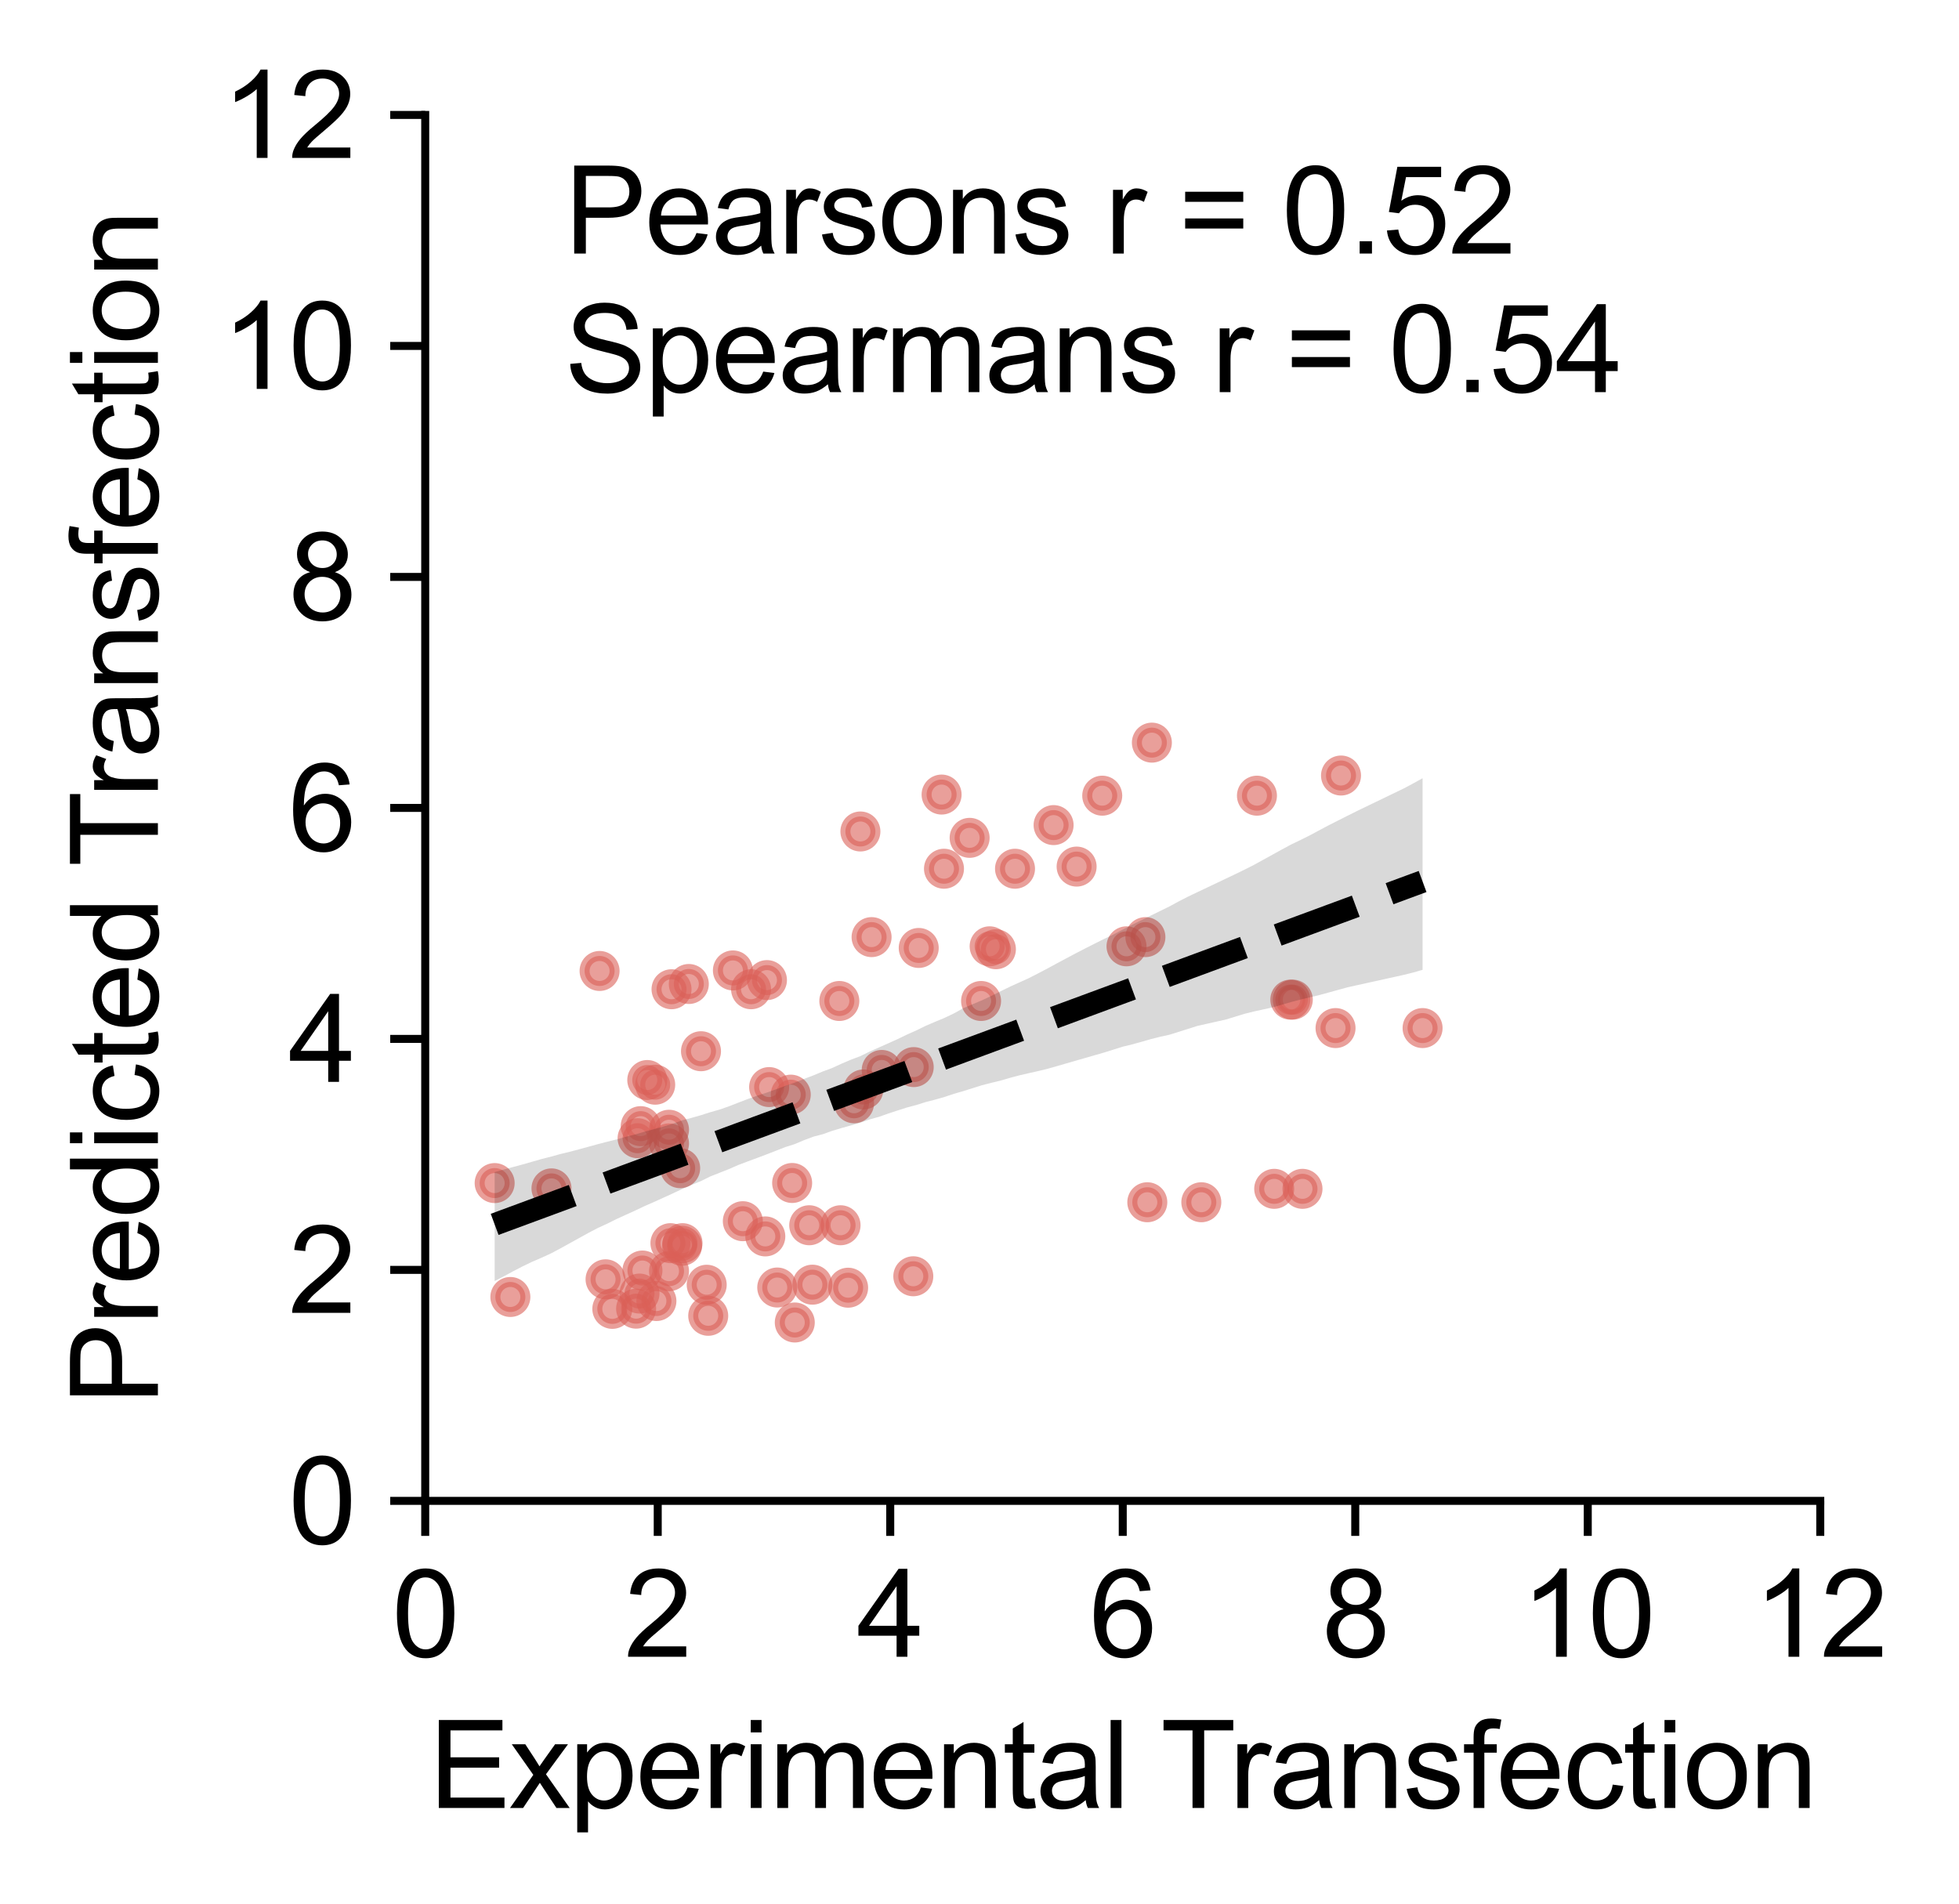 <?xml version="1.0" encoding="utf-8" standalone="no"?>
<!DOCTYPE svg PUBLIC "-//W3C//DTD SVG 1.1//EN"
  "http://www.w3.org/Graphics/SVG/1.1/DTD/svg11.dtd">
<svg xmlns:xlink="http://www.w3.org/1999/xlink" width="195.894pt" height="190.39pt" viewBox="0 0 195.894 190.39" xmlns="http://www.w3.org/2000/svg" version="1.1">
 <defs>
  <style type="text/css">*{stroke-linejoin: round; stroke-linecap: butt}</style>
 </defs>
 <g id="figure_1">
  <g id="patch_1">
   <path d="M 0 190.39 
L 195.894 190.39 
L 195.894 0 
L 0 0 
L 0 190.39 
z
" style="fill: none"/>
  </g>
  <g id="axes_1">
   <g id="patch_2">
    <path d="M 42.521 150.095 
L 182.021 150.095 
L 182.021 11.495 
L 42.521 11.495 
L 42.521 150.095 
z
" style="fill: none"/>
   </g>
   <g id="PathCollection_1">
    <defs>
     <path id="mac7331a684" d="M 0 1.5 
C 0.398 1.5 0.779 1.342 1.061 1.061 
C 1.342 0.779 1.5 0.398 1.5 0 
C 1.5 -0.398 1.342 -0.779 1.061 -1.061 
C 0.779 -1.342 0.398 -1.5 0 -1.5 
C -0.398 -1.5 -0.779 -1.342 -1.061 -1.061 
C -1.342 -0.779 -1.5 -0.398 -1.5 0 
C -1.5 0.398 -1.342 0.779 -1.061 1.061 
C -0.779 1.342 -0.398 1.5 0 1.5 
z
" style="stroke: #db5f57; stroke-opacity: 0.6"/>
    </defs>
    <g clip-path="url(#p6ba09489ad)">
     <use xlink:href="#mac7331a684" x="129.277" y="99.97" style="fill: #db5f57; fill-opacity: 0.6; stroke: #db5f57; stroke-opacity: 0.6"/>
     <use xlink:href="#mac7331a684" x="125.691" y="79.571" style="fill: #db5f57; fill-opacity: 0.6; stroke: #db5f57; stroke-opacity: 0.6"/>
     <use xlink:href="#mac7331a684" x="114.727" y="120.23" style="fill: #db5f57; fill-opacity: 0.6; stroke: #db5f57; stroke-opacity: 0.6"/>
     <use xlink:href="#mac7331a684" x="98.961" y="94.636" style="fill: #db5f57; fill-opacity: 0.6; stroke: #db5f57; stroke-opacity: 0.6"/>
     <use xlink:href="#mac7331a684" x="67.041" y="124.323" style="fill: #db5f57; fill-opacity: 0.6; stroke: #db5f57; stroke-opacity: 0.6"/>
     <use xlink:href="#mac7331a684" x="67.151" y="98.929" style="fill: #db5f57; fill-opacity: 0.6; stroke: #db5f57; stroke-opacity: 0.6"/>
     <use xlink:href="#mac7331a684" x="133.55" y="102.812" style="fill: #db5f57; fill-opacity: 0.6; stroke: #db5f57; stroke-opacity: 0.6"/>
     <use xlink:href="#mac7331a684" x="87.156" y="93.716" style="fill: #db5f57; fill-opacity: 0.6; stroke: #db5f57; stroke-opacity: 0.6"/>
     <use xlink:href="#mac7331a684" x="130.245" y="118.889" style="fill: #db5f57; fill-opacity: 0.6; stroke: #db5f57; stroke-opacity: 0.6"/>
     <use xlink:href="#mac7331a684" x="83.931" y="100.103" style="fill: #db5f57; fill-opacity: 0.6; stroke: #db5f57; stroke-opacity: 0.6"/>
     <use xlink:href="#mac7331a684" x="84.053" y="122.531" style="fill: #db5f57; fill-opacity: 0.6; stroke: #db5f57; stroke-opacity: 0.6"/>
     <use xlink:href="#mac7331a684" x="94.396" y="86.878" style="fill: #db5f57; fill-opacity: 0.6; stroke: #db5f57; stroke-opacity: 0.6"/>
     <use xlink:href="#mac7331a684" x="129.028" y="99.97" style="fill: #db5f57; fill-opacity: 0.6; stroke: #db5f57; stroke-opacity: 0.6"/>
     <use xlink:href="#mac7331a684" x="110.22" y="79.571" style="fill: #db5f57; fill-opacity: 0.6; stroke: #db5f57; stroke-opacity: 0.6"/>
     <use xlink:href="#mac7331a684" x="120.128" y="120.23" style="fill: #db5f57; fill-opacity: 0.6; stroke: #db5f57; stroke-opacity: 0.6"/>
     <use xlink:href="#mac7331a684" x="112.648" y="94.636" style="fill: #db5f57; fill-opacity: 0.6; stroke: #db5f57; stroke-opacity: 0.6"/>
     <use xlink:href="#mac7331a684" x="68.25" y="124.323" style="fill: #db5f57; fill-opacity: 0.6; stroke: #db5f57; stroke-opacity: 0.6"/>
     <use xlink:href="#mac7331a684" x="75.104" y="98.929" style="fill: #db5f57; fill-opacity: 0.6; stroke: #db5f57; stroke-opacity: 0.6"/>
     <use xlink:href="#mac7331a684" x="142.254" y="102.812" style="fill: #db5f57; fill-opacity: 0.6; stroke: #db5f57; stroke-opacity: 0.6"/>
     <use xlink:href="#mac7331a684" x="114.538" y="93.716" style="fill: #db5f57; fill-opacity: 0.6; stroke: #db5f57; stroke-opacity: 0.6"/>
     <use xlink:href="#mac7331a684" x="127.417" y="118.889" style="fill: #db5f57; fill-opacity: 0.6; stroke: #db5f57; stroke-opacity: 0.6"/>
     <use xlink:href="#mac7331a684" x="98.105" y="100.103" style="fill: #db5f57; fill-opacity: 0.6; stroke: #db5f57; stroke-opacity: 0.6"/>
     <use xlink:href="#mac7331a684" x="80.921" y="122.531" style="fill: #db5f57; fill-opacity: 0.6; stroke: #db5f57; stroke-opacity: 0.6"/>
     <use xlink:href="#mac7331a684" x="101.498" y="86.878" style="fill: #db5f57; fill-opacity: 0.6; stroke: #db5f57; stroke-opacity: 0.6"/>
     <use xlink:href="#mac7331a684" x="91.328" y="127.633" style="fill: #db5f57; fill-opacity: 0.6; stroke: #db5f57; stroke-opacity: 0.6"/>
     <use xlink:href="#mac7331a684" x="134.097" y="77.556" style="fill: #db5f57; fill-opacity: 0.6; stroke: #db5f57; stroke-opacity: 0.6"/>
     <use xlink:href="#mac7331a684" x="81.238" y="128.473" style="fill: #db5f57; fill-opacity: 0.6; stroke: #db5f57; stroke-opacity: 0.6"/>
     <use xlink:href="#mac7331a684" x="86.336" y="108.951" style="fill: #db5f57; fill-opacity: 0.6; stroke: #db5f57; stroke-opacity: 0.6"/>
     <use xlink:href="#mac7331a684" x="61.23" y="130.893" style="fill: #db5f57; fill-opacity: 0.6; stroke: #db5f57; stroke-opacity: 0.6"/>
     <use xlink:href="#mac7331a684" x="66.9" y="112.981" style="fill: #db5f57; fill-opacity: 0.6; stroke: #db5f57; stroke-opacity: 0.6"/>
     <use xlink:href="#mac7331a684" x="84.81" y="128.777" style="fill: #db5f57; fill-opacity: 0.6; stroke: #db5f57; stroke-opacity: 0.6"/>
     <use xlink:href="#mac7331a684" x="115.184" y="74.267" style="fill: #db5f57; fill-opacity: 0.6; stroke: #db5f57; stroke-opacity: 0.6"/>
     <use xlink:href="#mac7331a684" x="79.476" y="132.256" style="fill: #db5f57; fill-opacity: 0.6; stroke: #db5f57; stroke-opacity: 0.6"/>
     <use xlink:href="#mac7331a684" x="91.87" y="94.8" style="fill: #db5f57; fill-opacity: 0.6; stroke: #db5f57; stroke-opacity: 0.6"/>
     <use xlink:href="#mac7331a684" x="70.669" y="128.481" style="fill: #db5f57; fill-opacity: 0.6; stroke: #db5f57; stroke-opacity: 0.6"/>
     <use xlink:href="#mac7331a684" x="96.96" y="83.789" style="fill: #db5f57; fill-opacity: 0.6; stroke: #db5f57; stroke-opacity: 0.6"/>
     <use xlink:href="#mac7331a684" x="64.725" y="108.007" style="fill: #db5f57; fill-opacity: 0.6; stroke: #db5f57; stroke-opacity: 0.6"/>
     <use xlink:href="#mac7331a684" x="76.911" y="108.713" style="fill: #db5f57; fill-opacity: 0.6; stroke: #db5f57; stroke-opacity: 0.6"/>
     <use xlink:href="#mac7331a684" x="79.212" y="118.304" style="fill: #db5f57; fill-opacity: 0.6; stroke: #db5f57; stroke-opacity: 0.6"/>
     <use xlink:href="#mac7331a684" x="64.068" y="112.62" style="fill: #db5f57; fill-opacity: 0.6; stroke: #db5f57; stroke-opacity: 0.6"/>
     <use xlink:href="#mac7331a684" x="64.243" y="127.059" style="fill: #db5f57; fill-opacity: 0.6; stroke: #db5f57; stroke-opacity: 0.6"/>
     <use xlink:href="#mac7331a684" x="66.9" y="114.345" style="fill: #db5f57; fill-opacity: 0.6; stroke: #db5f57; stroke-opacity: 0.6"/>
     <use xlink:href="#mac7331a684" x="70.82" y="131.586" style="fill: #db5f57; fill-opacity: 0.6; stroke: #db5f57; stroke-opacity: 0.6"/>
     <use xlink:href="#mac7331a684" x="99.588" y="94.927" style="fill: #db5f57; fill-opacity: 0.6; stroke: #db5f57; stroke-opacity: 0.6"/>
     <use xlink:href="#mac7331a684" x="63.61" y="130.873" style="fill: #db5f57; fill-opacity: 0.6; stroke: #db5f57; stroke-opacity: 0.6"/>
     <use xlink:href="#mac7331a684" x="107.659" y="86.663" style="fill: #db5f57; fill-opacity: 0.6; stroke: #db5f57; stroke-opacity: 0.6"/>
     <use xlink:href="#mac7331a684" x="65.639" y="130.11" style="fill: #db5f57; fill-opacity: 0.6; stroke: #db5f57; stroke-opacity: 0.6"/>
     <use xlink:href="#mac7331a684" x="105.357" y="82.514" style="fill: #db5f57; fill-opacity: 0.6; stroke: #db5f57; stroke-opacity: 0.6"/>
     <use xlink:href="#mac7331a684" x="51.035" y="129.704" style="fill: #db5f57; fill-opacity: 0.6; stroke: #db5f57; stroke-opacity: 0.6"/>
     <use xlink:href="#mac7331a684" x="68.88" y="98.404" style="fill: #db5f57; fill-opacity: 0.6; stroke: #db5f57; stroke-opacity: 0.6"/>
     <use xlink:href="#mac7331a684" x="66.9" y="127.124" style="fill: #db5f57; fill-opacity: 0.6; stroke: #db5f57; stroke-opacity: 0.6"/>
     <use xlink:href="#mac7331a684" x="68.015" y="116.824" style="fill: #db5f57; fill-opacity: 0.6; stroke: #db5f57; stroke-opacity: 0.6"/>
     <use xlink:href="#mac7331a684" x="60.555" y="127.938" style="fill: #db5f57; fill-opacity: 0.6; stroke: #db5f57; stroke-opacity: 0.6"/>
     <use xlink:href="#mac7331a684" x="63.758" y="113.827" style="fill: #db5f57; fill-opacity: 0.6; stroke: #db5f57; stroke-opacity: 0.6"/>
     <use xlink:href="#mac7331a684" x="49.464" y="118.313" style="fill: #db5f57; fill-opacity: 0.6; stroke: #db5f57; stroke-opacity: 0.6"/>
     <use xlink:href="#mac7331a684" x="73.289" y="97.047" style="fill: #db5f57; fill-opacity: 0.6; stroke: #db5f57; stroke-opacity: 0.6"/>
     <use xlink:href="#mac7331a684" x="63.947" y="129.363" style="fill: #db5f57; fill-opacity: 0.6; stroke: #db5f57; stroke-opacity: 0.6"/>
     <use xlink:href="#mac7331a684" x="70.097" y="105.128" style="fill: #db5f57; fill-opacity: 0.6; stroke: #db5f57; stroke-opacity: 0.6"/>
     <use xlink:href="#mac7331a684" x="77.722" y="128.758" style="fill: #db5f57; fill-opacity: 0.6; stroke: #db5f57; stroke-opacity: 0.6"/>
     <use xlink:href="#mac7331a684" x="94.157" y="79.46" style="fill: #db5f57; fill-opacity: 0.6; stroke: #db5f57; stroke-opacity: 0.6"/>
     <use xlink:href="#mac7331a684" x="79.074" y="109.47" style="fill: #db5f57; fill-opacity: 0.6; stroke: #db5f57; stroke-opacity: 0.6"/>
     <use xlink:href="#mac7331a684" x="76.693" y="98.014" style="fill: #db5f57; fill-opacity: 0.6; stroke: #db5f57; stroke-opacity: 0.6"/>
     <use xlink:href="#mac7331a684" x="76.529" y="123.647" style="fill: #db5f57; fill-opacity: 0.6; stroke: #db5f57; stroke-opacity: 0.6"/>
     <use xlink:href="#mac7331a684" x="85.404" y="110.334" style="fill: #db5f57; fill-opacity: 0.6; stroke: #db5f57; stroke-opacity: 0.6"/>
     <use xlink:href="#mac7331a684" x="68.204" y="124.584" style="fill: #db5f57; fill-opacity: 0.6; stroke: #db5f57; stroke-opacity: 0.6"/>
     <use xlink:href="#mac7331a684" x="65.518" y="108.475" style="fill: #db5f57; fill-opacity: 0.6; stroke: #db5f57; stroke-opacity: 0.6"/>
     <use xlink:href="#mac7331a684" x="59.957" y="97.101" style="fill: #db5f57; fill-opacity: 0.6; stroke: #db5f57; stroke-opacity: 0.6"/>
     <use xlink:href="#mac7331a684" x="91.369" y="106.715" style="fill: #db5f57; fill-opacity: 0.6; stroke: #db5f57; stroke-opacity: 0.6"/>
     <use xlink:href="#mac7331a684" x="55.146" y="118.845" style="fill: #db5f57; fill-opacity: 0.6; stroke: #db5f57; stroke-opacity: 0.6"/>
     <use xlink:href="#mac7331a684" x="88.169" y="106.999" style="fill: #db5f57; fill-opacity: 0.6; stroke: #db5f57; stroke-opacity: 0.6"/>
     <use xlink:href="#mac7331a684" x="74.281" y="122.126" style="fill: #db5f57; fill-opacity: 0.6; stroke: #db5f57; stroke-opacity: 0.6"/>
     <use xlink:href="#mac7331a684" x="86.038" y="83.152" style="fill: #db5f57; fill-opacity: 0.6; stroke: #db5f57; stroke-opacity: 0.6"/>
    </g>
   </g>
   <g id="PolyCollection_1">
    <path d="M 49.464 117.214 
L 49.464 128.113 
L 50.401 127.627 
L 51.338 127.12 
L 52.276 126.635 
L 53.213 126.183 
L 54.15 125.78 
L 55.087 125.352 
L 56.025 124.853 
L 56.962 124.336 
L 57.899 123.817 
L 58.836 123.299 
L 59.774 122.807 
L 60.711 122.377 
L 61.648 121.911 
L 62.586 121.484 
L 63.523 121.058 
L 64.46 120.613 
L 65.397 120.204 
L 66.335 119.777 
L 67.272 119.351 
L 68.209 118.907 
L 69.146 118.497 
L 70.084 118.117 
L 71.021 117.652 
L 71.958 117.283 
L 72.896 116.912 
L 73.833 116.501 
L 74.77 116.147 
L 75.707 115.802 
L 76.645 115.449 
L 77.582 115.083 
L 78.519 114.717 
L 79.457 114.419 
L 80.394 114.026 
L 81.331 113.673 
L 82.268 113.428 
L 83.206 113.094 
L 84.143 112.811 
L 85.08 112.55 
L 86.017 112.274 
L 86.955 111.949 
L 87.892 111.689 
L 88.829 111.358 
L 89.767 111.049 
L 90.704 110.751 
L 91.641 110.503 
L 92.578 110.207 
L 93.516 109.967 
L 94.453 109.699 
L 95.39 109.385 
L 96.327 109.115 
L 97.265 108.82 
L 98.202 108.525 
L 99.139 108.286 
L 100.077 108.057 
L 101.014 107.784 
L 101.951 107.536 
L 102.888 107.319 
L 103.826 107.11 
L 104.763 106.881 
L 105.7 106.613 
L 106.637 106.343 
L 107.575 106.073 
L 108.512 105.803 
L 109.449 105.533 
L 110.387 105.264 
L 111.324 104.97 
L 112.261 104.675 
L 113.198 104.449 
L 114.136 104.188 
L 115.073 103.92 
L 116.01 103.681 
L 116.948 103.477 
L 117.885 103.181 
L 118.822 102.885 
L 119.759 102.589 
L 120.697 102.38 
L 121.634 102.17 
L 122.571 101.961 
L 123.508 101.674 
L 124.446 101.386 
L 125.383 101.152 
L 126.32 100.948 
L 127.258 100.74 
L 128.195 100.473 
L 129.132 100.202 
L 130.069 99.956 
L 131.007 99.731 
L 131.944 99.507 
L 132.881 99.25 
L 133.818 98.992 
L 134.756 98.733 
L 135.693 98.525 
L 136.63 98.318 
L 137.568 98.111 
L 138.505 97.904 
L 139.442 97.697 
L 140.379 97.49 
L 141.317 97.257 
L 142.254 96.986 
L 142.254 77.827 
L 142.254 77.827 
L 141.317 78.345 
L 140.379 78.845 
L 139.442 79.297 
L 138.505 79.75 
L 137.568 80.202 
L 136.63 80.654 
L 135.693 81.106 
L 134.756 81.575 
L 133.818 82.048 
L 132.881 82.523 
L 131.944 83.02 
L 131.007 83.525 
L 130.069 83.991 
L 129.132 84.443 
L 128.195 84.946 
L 127.258 85.463 
L 126.32 85.98 
L 125.383 86.497 
L 124.446 86.97 
L 123.508 87.428 
L 122.571 87.873 
L 121.634 88.319 
L 120.697 88.764 
L 119.759 89.209 
L 118.822 89.655 
L 117.885 90.136 
L 116.948 90.645 
L 116.01 91.104 
L 115.073 91.564 
L 114.136 92.023 
L 113.198 92.483 
L 112.261 92.969 
L 111.324 93.459 
L 110.387 93.907 
L 109.449 94.376 
L 108.512 94.851 
L 107.575 95.334 
L 106.637 95.833 
L 105.7 96.333 
L 104.763 96.842 
L 103.826 97.335 
L 102.888 97.816 
L 101.951 98.24 
L 101.014 98.665 
L 100.077 99.119 
L 99.139 99.591 
L 98.202 100.03 
L 97.265 100.424 
L 96.327 100.824 
L 95.39 101.345 
L 94.453 101.793 
L 93.516 102.181 
L 92.578 102.582 
L 91.641 103.04 
L 90.704 103.459 
L 89.767 103.911 
L 88.829 104.334 
L 87.892 104.751 
L 86.955 105.166 
L 86.017 105.626 
L 85.08 105.978 
L 84.143 106.379 
L 83.206 106.809 
L 82.268 107.156 
L 81.331 107.546 
L 80.394 107.901 
L 79.457 108.27 
L 78.519 108.596 
L 77.582 108.94 
L 76.645 109.275 
L 75.707 109.575 
L 74.77 109.911 
L 73.833 110.27 
L 72.896 110.636 
L 71.958 110.962 
L 71.021 111.229 
L 70.084 111.527 
L 69.146 111.794 
L 68.209 112.04 
L 67.272 112.377 
L 66.335 112.661 
L 65.397 112.918 
L 64.46 113.171 
L 63.523 113.449 
L 62.586 113.681 
L 61.648 113.95 
L 60.711 114.179 
L 59.774 114.425 
L 58.836 114.682 
L 57.899 114.937 
L 56.962 115.186 
L 56.025 115.412 
L 55.087 115.672 
L 54.15 115.91 
L 53.213 116.179 
L 52.276 116.446 
L 51.338 116.698 
L 50.401 116.95 
L 49.464 117.214 
z
" clip-path="url(#p6ba09489ad)" style="fill-opacity: 0.15"/>
   </g>
   <g id="matplotlib.axis_1">
    <g id="xtick_1">
     <g id="line2d_1">
      <defs>
       <path id="me9ea6d18fb" d="M 0 0 
L 0 3.5 
" style="stroke: #000000; stroke-width: 0.8"/>
      </defs>
      <g>
       <use xlink:href="#me9ea6d18fb" x="42.521" y="150.095" style="stroke: #000000; stroke-width: 0.8"/>
      </g>
     </g>
     <g id="text_1">
      <!-- 0 -->
      <g transform="translate(39.184 165.684) scale(0.12 -0.12)">
       <defs>
        <path id="ArialMT-30" d="M 266 2259 
Q 266 3072 433 3567 
Q 600 4063 929 4331 
Q 1259 4600 1759 4600 
Q 2128 4600 2406 4451 
Q 2684 4303 2865 4023 
Q 3047 3744 3150 3342 
Q 3253 2941 3253 2259 
Q 3253 1453 3087 958 
Q 2922 463 2592 192 
Q 2263 -78 1759 -78 
Q 1097 -78 719 397 
Q 266 969 266 2259 
z
M 844 2259 
Q 844 1131 1108 757 
Q 1372 384 1759 384 
Q 2147 384 2411 759 
Q 2675 1134 2675 2259 
Q 2675 3391 2411 3762 
Q 2147 4134 1753 4134 
Q 1366 4134 1134 3806 
Q 844 3388 844 2259 
z
" transform="scale(0.016)"/>
       </defs>
       <use xlink:href="#ArialMT-30"/>
      </g>
     </g>
    </g>
    <g id="xtick_2">
     <g id="line2d_2">
      <g>
       <use xlink:href="#me9ea6d18fb" x="65.771" y="150.095" style="stroke: #000000; stroke-width: 0.8"/>
      </g>
     </g>
     <g id="text_2">
      <!-- 2 -->
      <g transform="translate(62.434 165.684) scale(0.12 -0.12)">
       <defs>
        <path id="ArialMT-32" d="M 3222 541 
L 3222 0 
L 194 0 
Q 188 203 259 391 
Q 375 700 629 1000 
Q 884 1300 1366 1694 
Q 2113 2306 2375 2664 
Q 2638 3022 2638 3341 
Q 2638 3675 2398 3904 
Q 2159 4134 1775 4134 
Q 1369 4134 1125 3890 
Q 881 3647 878 3216 
L 300 3275 
Q 359 3922 746 4261 
Q 1134 4600 1788 4600 
Q 2447 4600 2831 4234 
Q 3216 3869 3216 3328 
Q 3216 3053 3103 2787 
Q 2991 2522 2730 2228 
Q 2469 1934 1863 1422 
Q 1356 997 1212 845 
Q 1069 694 975 541 
L 3222 541 
z
" transform="scale(0.016)"/>
       </defs>
       <use xlink:href="#ArialMT-32"/>
      </g>
     </g>
    </g>
    <g id="xtick_3">
     <g id="line2d_3">
      <g>
       <use xlink:href="#me9ea6d18fb" x="89.021" y="150.095" style="stroke: #000000; stroke-width: 0.8"/>
      </g>
     </g>
     <g id="text_3">
      <!-- 4 -->
      <g transform="translate(85.684 165.684) scale(0.12 -0.12)">
       <defs>
        <path id="ArialMT-34" d="M 2069 0 
L 2069 1097 
L 81 1097 
L 81 1613 
L 2172 4581 
L 2631 4581 
L 2631 1613 
L 3250 1613 
L 3250 1097 
L 2631 1097 
L 2631 0 
L 2069 0 
z
M 2069 1613 
L 2069 3678 
L 634 1613 
L 2069 1613 
z
" transform="scale(0.016)"/>
       </defs>
       <use xlink:href="#ArialMT-34"/>
      </g>
     </g>
    </g>
    <g id="xtick_4">
     <g id="line2d_4">
      <g>
       <use xlink:href="#me9ea6d18fb" x="112.271" y="150.095" style="stroke: #000000; stroke-width: 0.8"/>
      </g>
     </g>
     <g id="text_4">
      <!-- 6 -->
      <g transform="translate(108.934 165.684) scale(0.12 -0.12)">
       <defs>
        <path id="ArialMT-36" d="M 3184 3459 
L 2625 3416 
Q 2550 3747 2413 3897 
Q 2184 4138 1850 4138 
Q 1581 4138 1378 3988 
Q 1113 3794 959 3422 
Q 806 3050 800 2363 
Q 1003 2672 1297 2822 
Q 1591 2972 1913 2972 
Q 2475 2972 2870 2558 
Q 3266 2144 3266 1488 
Q 3266 1056 3080 686 
Q 2894 316 2569 119 
Q 2244 -78 1831 -78 
Q 1128 -78 684 439 
Q 241 956 241 2144 
Q 241 3472 731 4075 
Q 1159 4600 1884 4600 
Q 2425 4600 2770 4297 
Q 3116 3994 3184 3459 
z
M 888 1484 
Q 888 1194 1011 928 
Q 1134 663 1356 523 
Q 1578 384 1822 384 
Q 2178 384 2434 671 
Q 2691 959 2691 1453 
Q 2691 1928 2437 2201 
Q 2184 2475 1800 2475 
Q 1419 2475 1153 2201 
Q 888 1928 888 1484 
z
" transform="scale(0.016)"/>
       </defs>
       <use xlink:href="#ArialMT-36"/>
      </g>
     </g>
    </g>
    <g id="xtick_5">
     <g id="line2d_5">
      <g>
       <use xlink:href="#me9ea6d18fb" x="135.521" y="150.095" style="stroke: #000000; stroke-width: 0.8"/>
      </g>
     </g>
     <g id="text_5">
      <!-- 8 -->
      <g transform="translate(132.184 165.684) scale(0.12 -0.12)">
       <defs>
        <path id="ArialMT-38" d="M 1131 2484 
Q 781 2613 612 2850 
Q 444 3088 444 3419 
Q 444 3919 803 4259 
Q 1163 4600 1759 4600 
Q 2359 4600 2725 4251 
Q 3091 3903 3091 3403 
Q 3091 3084 2923 2848 
Q 2756 2613 2416 2484 
Q 2838 2347 3058 2040 
Q 3278 1734 3278 1309 
Q 3278 722 2862 322 
Q 2447 -78 1769 -78 
Q 1091 -78 675 323 
Q 259 725 259 1325 
Q 259 1772 486 2073 
Q 713 2375 1131 2484 
z
M 1019 3438 
Q 1019 3113 1228 2906 
Q 1438 2700 1772 2700 
Q 2097 2700 2305 2904 
Q 2513 3109 2513 3406 
Q 2513 3716 2298 3927 
Q 2084 4138 1766 4138 
Q 1444 4138 1231 3931 
Q 1019 3725 1019 3438 
z
M 838 1322 
Q 838 1081 952 856 
Q 1066 631 1291 507 
Q 1516 384 1775 384 
Q 2178 384 2440 643 
Q 2703 903 2703 1303 
Q 2703 1709 2433 1975 
Q 2163 2241 1756 2241 
Q 1359 2241 1098 1978 
Q 838 1716 838 1322 
z
" transform="scale(0.016)"/>
       </defs>
       <use xlink:href="#ArialMT-38"/>
      </g>
     </g>
    </g>
    <g id="xtick_6">
     <g id="line2d_6">
      <g>
       <use xlink:href="#me9ea6d18fb" x="158.771" y="150.095" style="stroke: #000000; stroke-width: 0.8"/>
      </g>
     </g>
     <g id="text_6">
      <!-- 10 -->
      <g transform="translate(152.097 165.684) scale(0.12 -0.12)">
       <defs>
        <path id="ArialMT-31" d="M 2384 0 
L 1822 0 
L 1822 3584 
Q 1619 3391 1289 3197 
Q 959 3003 697 2906 
L 697 3450 
Q 1169 3672 1522 3987 
Q 1875 4303 2022 4600 
L 2384 4600 
L 2384 0 
z
" transform="scale(0.016)"/>
       </defs>
       <use xlink:href="#ArialMT-31"/>
       <use xlink:href="#ArialMT-30" x="55.615"/>
      </g>
     </g>
    </g>
    <g id="xtick_7">
     <g id="line2d_7">
      <g>
       <use xlink:href="#me9ea6d18fb" x="182.021" y="150.095" style="stroke: #000000; stroke-width: 0.8"/>
      </g>
     </g>
     <g id="text_7">
      <!-- 12 -->
      <g transform="translate(175.347 165.684) scale(0.12 -0.12)">
       <use xlink:href="#ArialMT-31"/>
       <use xlink:href="#ArialMT-32" x="55.615"/>
      </g>
     </g>
    </g>
    <g id="text_8">
     <!-- Experimental Transfection -->
     <g transform="translate(42.908 180.805) scale(0.12 -0.12)">
      <defs>
       <path id="ArialMT-45" d="M 506 0 
L 506 4581 
L 3819 4581 
L 3819 4041 
L 1113 4041 
L 1113 2638 
L 3647 2638 
L 3647 2100 
L 1113 2100 
L 1113 541 
L 3925 541 
L 3925 0 
L 506 0 
z
" transform="scale(0.016)"/>
       <path id="ArialMT-78" d="M 47 0 
L 1259 1725 
L 138 3319 
L 841 3319 
L 1350 2541 
Q 1494 2319 1581 2169 
Q 1719 2375 1834 2534 
L 2394 3319 
L 3066 3319 
L 1919 1756 
L 3153 0 
L 2463 0 
L 1781 1031 
L 1600 1309 
L 728 0 
L 47 0 
z
" transform="scale(0.016)"/>
       <path id="ArialMT-70" d="M 422 -1272 
L 422 3319 
L 934 3319 
L 934 2888 
Q 1116 3141 1344 3267 
Q 1572 3394 1897 3394 
Q 2322 3394 2647 3175 
Q 2972 2956 3137 2557 
Q 3303 2159 3303 1684 
Q 3303 1175 3120 767 
Q 2938 359 2589 142 
Q 2241 -75 1856 -75 
Q 1575 -75 1351 44 
Q 1128 163 984 344 
L 984 -1272 
L 422 -1272 
z
M 931 1641 
Q 931 1000 1190 694 
Q 1450 388 1819 388 
Q 2194 388 2461 705 
Q 2728 1022 2728 1688 
Q 2728 2322 2467 2637 
Q 2206 2953 1844 2953 
Q 1484 2953 1207 2617 
Q 931 2281 931 1641 
z
" transform="scale(0.016)"/>
       <path id="ArialMT-65" d="M 2694 1069 
L 3275 997 
Q 3138 488 2766 206 
Q 2394 -75 1816 -75 
Q 1088 -75 661 373 
Q 234 822 234 1631 
Q 234 2469 665 2931 
Q 1097 3394 1784 3394 
Q 2450 3394 2872 2941 
Q 3294 2488 3294 1666 
Q 3294 1616 3291 1516 
L 816 1516 
Q 847 969 1125 678 
Q 1403 388 1819 388 
Q 2128 388 2347 550 
Q 2566 713 2694 1069 
z
M 847 1978 
L 2700 1978 
Q 2663 2397 2488 2606 
Q 2219 2931 1791 2931 
Q 1403 2931 1139 2672 
Q 875 2413 847 1978 
z
" transform="scale(0.016)"/>
       <path id="ArialMT-72" d="M 416 0 
L 416 3319 
L 922 3319 
L 922 2816 
Q 1116 3169 1280 3281 
Q 1444 3394 1641 3394 
Q 1925 3394 2219 3213 
L 2025 2691 
Q 1819 2813 1613 2813 
Q 1428 2813 1281 2702 
Q 1134 2591 1072 2394 
Q 978 2094 978 1738 
L 978 0 
L 416 0 
z
" transform="scale(0.016)"/>
       <path id="ArialMT-69" d="M 425 3934 
L 425 4581 
L 988 4581 
L 988 3934 
L 425 3934 
z
M 425 0 
L 425 3319 
L 988 3319 
L 988 0 
L 425 0 
z
" transform="scale(0.016)"/>
       <path id="ArialMT-6d" d="M 422 0 
L 422 3319 
L 925 3319 
L 925 2853 
Q 1081 3097 1340 3245 
Q 1600 3394 1931 3394 
Q 2300 3394 2536 3241 
Q 2772 3088 2869 2813 
Q 3263 3394 3894 3394 
Q 4388 3394 4653 3120 
Q 4919 2847 4919 2278 
L 4919 0 
L 4359 0 
L 4359 2091 
Q 4359 2428 4304 2576 
Q 4250 2725 4106 2815 
Q 3963 2906 3769 2906 
Q 3419 2906 3187 2673 
Q 2956 2441 2956 1928 
L 2956 0 
L 2394 0 
L 2394 2156 
Q 2394 2531 2256 2718 
Q 2119 2906 1806 2906 
Q 1569 2906 1367 2781 
Q 1166 2656 1075 2415 
Q 984 2175 984 1722 
L 984 0 
L 422 0 
z
" transform="scale(0.016)"/>
       <path id="ArialMT-6e" d="M 422 0 
L 422 3319 
L 928 3319 
L 928 2847 
Q 1294 3394 1984 3394 
Q 2284 3394 2536 3286 
Q 2788 3178 2913 3003 
Q 3038 2828 3088 2588 
Q 3119 2431 3119 2041 
L 3119 0 
L 2556 0 
L 2556 2019 
Q 2556 2363 2490 2533 
Q 2425 2703 2258 2804 
Q 2091 2906 1866 2906 
Q 1506 2906 1245 2678 
Q 984 2450 984 1813 
L 984 0 
L 422 0 
z
" transform="scale(0.016)"/>
       <path id="ArialMT-74" d="M 1650 503 
L 1731 6 
Q 1494 -44 1306 -44 
Q 1000 -44 831 53 
Q 663 150 594 308 
Q 525 466 525 972 
L 525 2881 
L 113 2881 
L 113 3319 
L 525 3319 
L 525 4141 
L 1084 4478 
L 1084 3319 
L 1650 3319 
L 1650 2881 
L 1084 2881 
L 1084 941 
Q 1084 700 1114 631 
Q 1144 563 1211 522 
Q 1278 481 1403 481 
Q 1497 481 1650 503 
z
" transform="scale(0.016)"/>
       <path id="ArialMT-61" d="M 2588 409 
Q 2275 144 1986 34 
Q 1697 -75 1366 -75 
Q 819 -75 525 192 
Q 231 459 231 875 
Q 231 1119 342 1320 
Q 453 1522 633 1644 
Q 813 1766 1038 1828 
Q 1203 1872 1538 1913 
Q 2219 1994 2541 2106 
Q 2544 2222 2544 2253 
Q 2544 2597 2384 2738 
Q 2169 2928 1744 2928 
Q 1347 2928 1158 2789 
Q 969 2650 878 2297 
L 328 2372 
Q 403 2725 575 2942 
Q 747 3159 1072 3276 
Q 1397 3394 1825 3394 
Q 2250 3394 2515 3294 
Q 2781 3194 2906 3042 
Q 3031 2891 3081 2659 
Q 3109 2516 3109 2141 
L 3109 1391 
Q 3109 606 3145 398 
Q 3181 191 3288 0 
L 2700 0 
Q 2613 175 2588 409 
z
M 2541 1666 
Q 2234 1541 1622 1453 
Q 1275 1403 1131 1340 
Q 988 1278 909 1158 
Q 831 1038 831 891 
Q 831 666 1001 516 
Q 1172 366 1500 366 
Q 1825 366 2078 508 
Q 2331 650 2450 897 
Q 2541 1088 2541 1459 
L 2541 1666 
z
" transform="scale(0.016)"/>
       <path id="ArialMT-6c" d="M 409 0 
L 409 4581 
L 972 4581 
L 972 0 
L 409 0 
z
" transform="scale(0.016)"/>
       <path id="ArialMT-20" transform="scale(0.016)"/>
       <path id="ArialMT-54" d="M 1659 0 
L 1659 4041 
L 150 4041 
L 150 4581 
L 3781 4581 
L 3781 4041 
L 2266 4041 
L 2266 0 
L 1659 0 
z
" transform="scale(0.016)"/>
       <path id="ArialMT-73" d="M 197 991 
L 753 1078 
Q 800 744 1014 566 
Q 1228 388 1613 388 
Q 2000 388 2187 545 
Q 2375 703 2375 916 
Q 2375 1106 2209 1216 
Q 2094 1291 1634 1406 
Q 1016 1563 777 1677 
Q 538 1791 414 1992 
Q 291 2194 291 2438 
Q 291 2659 392 2848 
Q 494 3038 669 3163 
Q 800 3259 1026 3326 
Q 1253 3394 1513 3394 
Q 1903 3394 2198 3281 
Q 2494 3169 2634 2976 
Q 2775 2784 2828 2463 
L 2278 2388 
Q 2241 2644 2061 2787 
Q 1881 2931 1553 2931 
Q 1166 2931 1000 2803 
Q 834 2675 834 2503 
Q 834 2394 903 2306 
Q 972 2216 1119 2156 
Q 1203 2125 1616 2013 
Q 2213 1853 2448 1751 
Q 2684 1650 2818 1456 
Q 2953 1263 2953 975 
Q 2953 694 2789 445 
Q 2625 197 2315 61 
Q 2006 -75 1616 -75 
Q 969 -75 630 194 
Q 291 463 197 991 
z
" transform="scale(0.016)"/>
       <path id="ArialMT-66" d="M 556 0 
L 556 2881 
L 59 2881 
L 59 3319 
L 556 3319 
L 556 3672 
Q 556 4006 616 4169 
Q 697 4388 901 4523 
Q 1106 4659 1475 4659 
Q 1713 4659 2000 4603 
L 1916 4113 
Q 1741 4144 1584 4144 
Q 1328 4144 1222 4034 
Q 1116 3925 1116 3625 
L 1116 3319 
L 1763 3319 
L 1763 2881 
L 1116 2881 
L 1116 0 
L 556 0 
z
" transform="scale(0.016)"/>
       <path id="ArialMT-63" d="M 2588 1216 
L 3141 1144 
Q 3050 572 2676 248 
Q 2303 -75 1759 -75 
Q 1078 -75 664 370 
Q 250 816 250 1647 
Q 250 2184 428 2587 
Q 606 2991 970 3192 
Q 1334 3394 1763 3394 
Q 2303 3394 2647 3120 
Q 2991 2847 3088 2344 
L 2541 2259 
Q 2463 2594 2264 2762 
Q 2066 2931 1784 2931 
Q 1359 2931 1093 2626 
Q 828 2322 828 1663 
Q 828 994 1084 691 
Q 1341 388 1753 388 
Q 2084 388 2306 591 
Q 2528 794 2588 1216 
z
" transform="scale(0.016)"/>
       <path id="ArialMT-6f" d="M 213 1659 
Q 213 2581 725 3025 
Q 1153 3394 1769 3394 
Q 2453 3394 2887 2945 
Q 3322 2497 3322 1706 
Q 3322 1066 3130 698 
Q 2938 331 2570 128 
Q 2203 -75 1769 -75 
Q 1072 -75 642 372 
Q 213 819 213 1659 
z
M 791 1659 
Q 791 1022 1069 705 
Q 1347 388 1769 388 
Q 2188 388 2466 706 
Q 2744 1025 2744 1678 
Q 2744 2294 2464 2611 
Q 2184 2928 1769 2928 
Q 1347 2928 1069 2612 
Q 791 2297 791 1659 
z
" transform="scale(0.016)"/>
      </defs>
      <use xlink:href="#ArialMT-45"/>
      <use xlink:href="#ArialMT-78" x="66.699"/>
      <use xlink:href="#ArialMT-70" x="116.699"/>
      <use xlink:href="#ArialMT-65" x="172.314"/>
      <use xlink:href="#ArialMT-72" x="227.93"/>
      <use xlink:href="#ArialMT-69" x="261.23"/>
      <use xlink:href="#ArialMT-6d" x="283.447"/>
      <use xlink:href="#ArialMT-65" x="366.748"/>
      <use xlink:href="#ArialMT-6e" x="422.363"/>
      <use xlink:href="#ArialMT-74" x="477.979"/>
      <use xlink:href="#ArialMT-61" x="505.762"/>
      <use xlink:href="#ArialMT-6c" x="561.377"/>
      <use xlink:href="#ArialMT-20" x="583.594"/>
      <use xlink:href="#ArialMT-54" x="609.627"/>
      <use xlink:href="#ArialMT-72" x="666.961"/>
      <use xlink:href="#ArialMT-61" x="700.262"/>
      <use xlink:href="#ArialMT-6e" x="755.877"/>
      <use xlink:href="#ArialMT-73" x="811.492"/>
      <use xlink:href="#ArialMT-66" x="861.492"/>
      <use xlink:href="#ArialMT-65" x="889.275"/>
      <use xlink:href="#ArialMT-63" x="944.891"/>
      <use xlink:href="#ArialMT-74" x="994.891"/>
      <use xlink:href="#ArialMT-69" x="1022.674"/>
      <use xlink:href="#ArialMT-6f" x="1044.891"/>
      <use xlink:href="#ArialMT-6e" x="1100.506"/>
     </g>
    </g>
   </g>
   <g id="matplotlib.axis_2">
    <g id="ytick_1">
     <g id="line2d_8">
      <defs>
       <path id="maad02f5f2c" d="M 0 0 
L -3.5 0 
" style="stroke: #000000; stroke-width: 0.8"/>
      </defs>
      <g>
       <use xlink:href="#maad02f5f2c" x="42.521" y="150.095" style="stroke: #000000; stroke-width: 0.8"/>
      </g>
     </g>
     <g id="text_9">
      <!-- 0 -->
      <g transform="translate(28.848 154.389) scale(0.12 -0.12)">
       <use xlink:href="#ArialMT-30"/>
      </g>
     </g>
    </g>
    <g id="ytick_2">
     <g id="line2d_9">
      <g>
       <use xlink:href="#maad02f5f2c" x="42.521" y="126.995" style="stroke: #000000; stroke-width: 0.8"/>
      </g>
     </g>
     <g id="text_10">
      <!-- 2 -->
      <g transform="translate(28.848 131.289) scale(0.12 -0.12)">
       <use xlink:href="#ArialMT-32"/>
      </g>
     </g>
    </g>
    <g id="ytick_3">
     <g id="line2d_10">
      <g>
       <use xlink:href="#maad02f5f2c" x="42.521" y="103.895" style="stroke: #000000; stroke-width: 0.8"/>
      </g>
     </g>
     <g id="text_11">
      <!-- 4 -->
      <g transform="translate(28.848 108.189) scale(0.12 -0.12)">
       <use xlink:href="#ArialMT-34"/>
      </g>
     </g>
    </g>
    <g id="ytick_4">
     <g id="line2d_11">
      <g>
       <use xlink:href="#maad02f5f2c" x="42.521" y="80.795" style="stroke: #000000; stroke-width: 0.8"/>
      </g>
     </g>
     <g id="text_12">
      <!-- 6 -->
      <g transform="translate(28.848 85.089) scale(0.12 -0.12)">
       <use xlink:href="#ArialMT-36"/>
      </g>
     </g>
    </g>
    <g id="ytick_5">
     <g id="line2d_12">
      <g>
       <use xlink:href="#maad02f5f2c" x="42.521" y="57.695" style="stroke: #000000; stroke-width: 0.8"/>
      </g>
     </g>
     <g id="text_13">
      <!-- 8 -->
      <g transform="translate(28.848 61.989) scale(0.12 -0.12)">
       <use xlink:href="#ArialMT-38"/>
      </g>
     </g>
    </g>
    <g id="ytick_6">
     <g id="line2d_13">
      <g>
       <use xlink:href="#maad02f5f2c" x="42.521" y="34.595" style="stroke: #000000; stroke-width: 0.8"/>
      </g>
     </g>
     <g id="text_14">
      <!-- 10 -->
      <g transform="translate(22.174 38.889) scale(0.12 -0.12)">
       <use xlink:href="#ArialMT-31"/>
       <use xlink:href="#ArialMT-30" x="55.615"/>
      </g>
     </g>
    </g>
    <g id="ytick_7">
     <g id="line2d_14">
      <g>
       <use xlink:href="#maad02f5f2c" x="42.521" y="11.495" style="stroke: #000000; stroke-width: 0.8"/>
      </g>
     </g>
     <g id="text_15">
      <!-- 12 -->
      <g transform="translate(22.174 15.789) scale(0.12 -0.12)">
       <use xlink:href="#ArialMT-31"/>
       <use xlink:href="#ArialMT-32" x="55.615"/>
      </g>
     </g>
    </g>
    <g id="text_16">
     <!-- Predicted Transfection -->
     <g transform="translate(15.789 140.49) rotate(-90) scale(0.12 -0.12)">
      <defs>
       <path id="ArialMT-50" d="M 494 0 
L 494 4581 
L 2222 4581 
Q 2678 4581 2919 4538 
Q 3256 4481 3484 4323 
Q 3713 4166 3852 3881 
Q 3991 3597 3991 3256 
Q 3991 2672 3619 2267 
Q 3247 1863 2275 1863 
L 1100 1863 
L 1100 0 
L 494 0 
z
M 1100 2403 
L 2284 2403 
Q 2872 2403 3119 2622 
Q 3366 2841 3366 3238 
Q 3366 3525 3220 3729 
Q 3075 3934 2838 4000 
Q 2684 4041 2272 4041 
L 1100 4041 
L 1100 2403 
z
" transform="scale(0.016)"/>
       <path id="ArialMT-64" d="M 2575 0 
L 2575 419 
Q 2259 -75 1647 -75 
Q 1250 -75 917 144 
Q 584 363 401 755 
Q 219 1147 219 1656 
Q 219 2153 384 2558 
Q 550 2963 881 3178 
Q 1213 3394 1622 3394 
Q 1922 3394 2156 3267 
Q 2391 3141 2538 2938 
L 2538 4581 
L 3097 4581 
L 3097 0 
L 2575 0 
z
M 797 1656 
Q 797 1019 1065 703 
Q 1334 388 1700 388 
Q 2069 388 2326 689 
Q 2584 991 2584 1609 
Q 2584 2291 2321 2609 
Q 2059 2928 1675 2928 
Q 1300 2928 1048 2622 
Q 797 2316 797 1656 
z
" transform="scale(0.016)"/>
      </defs>
      <use xlink:href="#ArialMT-50"/>
      <use xlink:href="#ArialMT-72" x="66.699"/>
      <use xlink:href="#ArialMT-65" x="100"/>
      <use xlink:href="#ArialMT-64" x="155.615"/>
      <use xlink:href="#ArialMT-69" x="211.23"/>
      <use xlink:href="#ArialMT-63" x="233.447"/>
      <use xlink:href="#ArialMT-74" x="283.447"/>
      <use xlink:href="#ArialMT-65" x="311.23"/>
      <use xlink:href="#ArialMT-64" x="366.846"/>
      <use xlink:href="#ArialMT-20" x="422.461"/>
      <use xlink:href="#ArialMT-54" x="448.494"/>
      <use xlink:href="#ArialMT-72" x="505.828"/>
      <use xlink:href="#ArialMT-61" x="539.129"/>
      <use xlink:href="#ArialMT-6e" x="594.744"/>
      <use xlink:href="#ArialMT-73" x="650.359"/>
      <use xlink:href="#ArialMT-66" x="700.359"/>
      <use xlink:href="#ArialMT-65" x="728.143"/>
      <use xlink:href="#ArialMT-63" x="783.758"/>
      <use xlink:href="#ArialMT-74" x="833.758"/>
      <use xlink:href="#ArialMT-69" x="861.541"/>
      <use xlink:href="#ArialMT-6f" x="883.758"/>
      <use xlink:href="#ArialMT-6e" x="939.373"/>
     </g>
    </g>
   </g>
   <g id="line2d_15">
    <path d="M 49.464 122.444 
L 50.401 122.097 
L 51.338 121.751 
L 52.276 121.404 
L 53.213 121.058 
L 54.15 120.712 
L 55.087 120.365 
L 56.025 120.019 
L 56.962 119.673 
L 57.899 119.326 
L 58.836 118.98 
L 59.774 118.634 
L 60.711 118.287 
L 61.648 117.941 
L 62.586 117.594 
L 63.523 117.248 
L 64.46 116.902 
L 65.397 116.555 
L 66.335 116.209 
L 67.272 115.863 
L 68.209 115.516 
L 69.146 115.17 
L 70.084 114.824 
L 71.021 114.477 
L 71.958 114.131 
L 72.896 113.784 
L 73.833 113.438 
L 74.77 113.092 
L 75.707 112.745 
L 76.645 112.399 
L 77.582 112.053 
L 78.519 111.706 
L 79.457 111.36 
L 80.394 111.014 
L 81.331 110.667 
L 82.268 110.321 
L 83.206 109.974 
L 84.143 109.628 
L 85.08 109.282 
L 86.017 108.935 
L 86.955 108.589 
L 87.892 108.243 
L 88.829 107.896 
L 89.767 107.55 
L 90.704 107.204 
L 91.641 106.857 
L 92.578 106.511 
L 93.516 106.165 
L 94.453 105.818 
L 95.39 105.472 
L 96.327 105.125 
L 97.265 104.779 
L 98.202 104.433 
L 99.139 104.086 
L 100.077 103.74 
L 101.014 103.394 
L 101.951 103.047 
L 102.888 102.701 
L 103.826 102.355 
L 104.763 102.008 
L 105.7 101.662 
L 106.637 101.315 
L 107.575 100.969 
L 108.512 100.623 
L 109.449 100.276 
L 110.387 99.93 
L 111.324 99.584 
L 112.261 99.237 
L 113.198 98.891 
L 114.136 98.545 
L 115.073 98.198 
L 116.01 97.852 
L 116.948 97.505 
L 117.885 97.159 
L 118.822 96.813 
L 119.759 96.466 
L 120.697 96.12 
L 121.634 95.774 
L 122.571 95.427 
L 123.508 95.081 
L 124.446 94.735 
L 125.383 94.388 
L 126.32 94.042 
L 127.258 93.695 
L 128.195 93.349 
L 129.132 93.003 
L 130.069 92.656 
L 131.007 92.31 
L 131.944 91.964 
L 132.881 91.617 
L 133.818 91.271 
L 134.756 90.925 
L 135.693 90.578 
L 136.63 90.232 
L 137.568 89.885 
L 138.505 89.539 
L 139.442 89.193 
L 140.379 88.846 
L 141.317 88.5 
L 142.254 88.154 
" clip-path="url(#p6ba09489ad)" style="fill: none; stroke-dasharray: 8.325,3.6; stroke-dashoffset: 0; stroke: #000000; stroke-width: 2.25"/>
   </g>
   <g id="patch_3">
    <path d="M 42.521 150.095 
L 42.521 11.495 
" style="fill: none; stroke: #000000; stroke-width: 0.8; stroke-linejoin: miter; stroke-linecap: square"/>
   </g>
   <g id="patch_4">
    <path d="M 42.521 150.095 
L 182.021 150.095 
" style="fill: none; stroke: #000000; stroke-width: 0.8; stroke-linejoin: miter; stroke-linecap: square"/>
   </g>
   <g id="text_17">
    <!-- Pearsons r = 0.52 -->
    <g transform="translate(56.471 25.355) scale(0.12 -0.12)">
     <defs>
      <path id="ArialMT-3d" d="M 3381 2694 
L 356 2694 
L 356 3219 
L 3381 3219 
L 3381 2694 
z
M 3381 1303 
L 356 1303 
L 356 1828 
L 3381 1828 
L 3381 1303 
z
" transform="scale(0.016)"/>
      <path id="ArialMT-2e" d="M 581 0 
L 581 641 
L 1222 641 
L 1222 0 
L 581 0 
z
" transform="scale(0.016)"/>
      <path id="ArialMT-35" d="M 266 1200 
L 856 1250 
Q 922 819 1161 601 
Q 1400 384 1738 384 
Q 2144 384 2425 690 
Q 2706 997 2706 1503 
Q 2706 1984 2436 2262 
Q 2166 2541 1728 2541 
Q 1456 2541 1237 2417 
Q 1019 2294 894 2097 
L 366 2166 
L 809 4519 
L 3088 4519 
L 3088 3981 
L 1259 3981 
L 1013 2750 
Q 1425 3038 1878 3038 
Q 2478 3038 2890 2622 
Q 3303 2206 3303 1553 
Q 3303 931 2941 478 
Q 2500 -78 1738 -78 
Q 1113 -78 717 272 
Q 322 622 266 1200 
z
" transform="scale(0.016)"/>
     </defs>
     <use xlink:href="#ArialMT-50"/>
     <use xlink:href="#ArialMT-65" x="66.699"/>
     <use xlink:href="#ArialMT-61" x="122.314"/>
     <use xlink:href="#ArialMT-72" x="177.93"/>
     <use xlink:href="#ArialMT-73" x="211.23"/>
     <use xlink:href="#ArialMT-6f" x="261.23"/>
     <use xlink:href="#ArialMT-6e" x="316.846"/>
     <use xlink:href="#ArialMT-73" x="372.461"/>
     <use xlink:href="#ArialMT-20" x="422.461"/>
     <use xlink:href="#ArialMT-72" x="450.244"/>
     <use xlink:href="#ArialMT-20" x="483.545"/>
     <use xlink:href="#ArialMT-3d" x="511.328"/>
     <use xlink:href="#ArialMT-20" x="569.727"/>
     <use xlink:href="#ArialMT-30" x="597.51"/>
     <use xlink:href="#ArialMT-2e" x="653.125"/>
     <use xlink:href="#ArialMT-35" x="680.908"/>
     <use xlink:href="#ArialMT-32" x="736.523"/>
    </g>
   </g>
   <g id="text_18">
    <!-- Spearmans r = 0.54 -->
    <g transform="translate(56.471 39.215) scale(0.12 -0.12)">
     <defs>
      <path id="ArialMT-53" d="M 288 1472 
L 859 1522 
Q 900 1178 1048 958 
Q 1197 738 1509 602 
Q 1822 466 2213 466 
Q 2559 466 2825 569 
Q 3091 672 3220 851 
Q 3350 1031 3350 1244 
Q 3350 1459 3225 1620 
Q 3100 1781 2813 1891 
Q 2628 1963 1997 2114 
Q 1366 2266 1113 2400 
Q 784 2572 623 2826 
Q 463 3081 463 3397 
Q 463 3744 659 4045 
Q 856 4347 1234 4503 
Q 1613 4659 2075 4659 
Q 2584 4659 2973 4495 
Q 3363 4331 3572 4012 
Q 3781 3694 3797 3291 
L 3216 3247 
Q 3169 3681 2898 3903 
Q 2628 4125 2100 4125 
Q 1550 4125 1298 3923 
Q 1047 3722 1047 3438 
Q 1047 3191 1225 3031 
Q 1400 2872 2139 2705 
Q 2878 2538 3153 2413 
Q 3553 2228 3743 1945 
Q 3934 1663 3934 1294 
Q 3934 928 3725 604 
Q 3516 281 3123 101 
Q 2731 -78 2241 -78 
Q 1619 -78 1198 103 
Q 778 284 539 648 
Q 300 1013 288 1472 
z
" transform="scale(0.016)"/>
     </defs>
     <use xlink:href="#ArialMT-53"/>
     <use xlink:href="#ArialMT-70" x="66.699"/>
     <use xlink:href="#ArialMT-65" x="122.314"/>
     <use xlink:href="#ArialMT-61" x="177.93"/>
     <use xlink:href="#ArialMT-72" x="233.545"/>
     <use xlink:href="#ArialMT-6d" x="266.846"/>
     <use xlink:href="#ArialMT-61" x="350.146"/>
     <use xlink:href="#ArialMT-6e" x="405.762"/>
     <use xlink:href="#ArialMT-73" x="461.377"/>
     <use xlink:href="#ArialMT-20" x="511.377"/>
     <use xlink:href="#ArialMT-72" x="539.16"/>
     <use xlink:href="#ArialMT-20" x="572.461"/>
     <use xlink:href="#ArialMT-3d" x="600.244"/>
     <use xlink:href="#ArialMT-20" x="658.643"/>
     <use xlink:href="#ArialMT-30" x="686.426"/>
     <use xlink:href="#ArialMT-2e" x="742.041"/>
     <use xlink:href="#ArialMT-35" x="769.824"/>
     <use xlink:href="#ArialMT-34" x="825.439"/>
    </g>
   </g>
  </g>
 </g>
 <defs>
  <clipPath id="p6ba09489ad">
   <rect x="42.521" y="11.495" width="139.5" height="138.6"/>
  </clipPath>
 </defs>
</svg>
